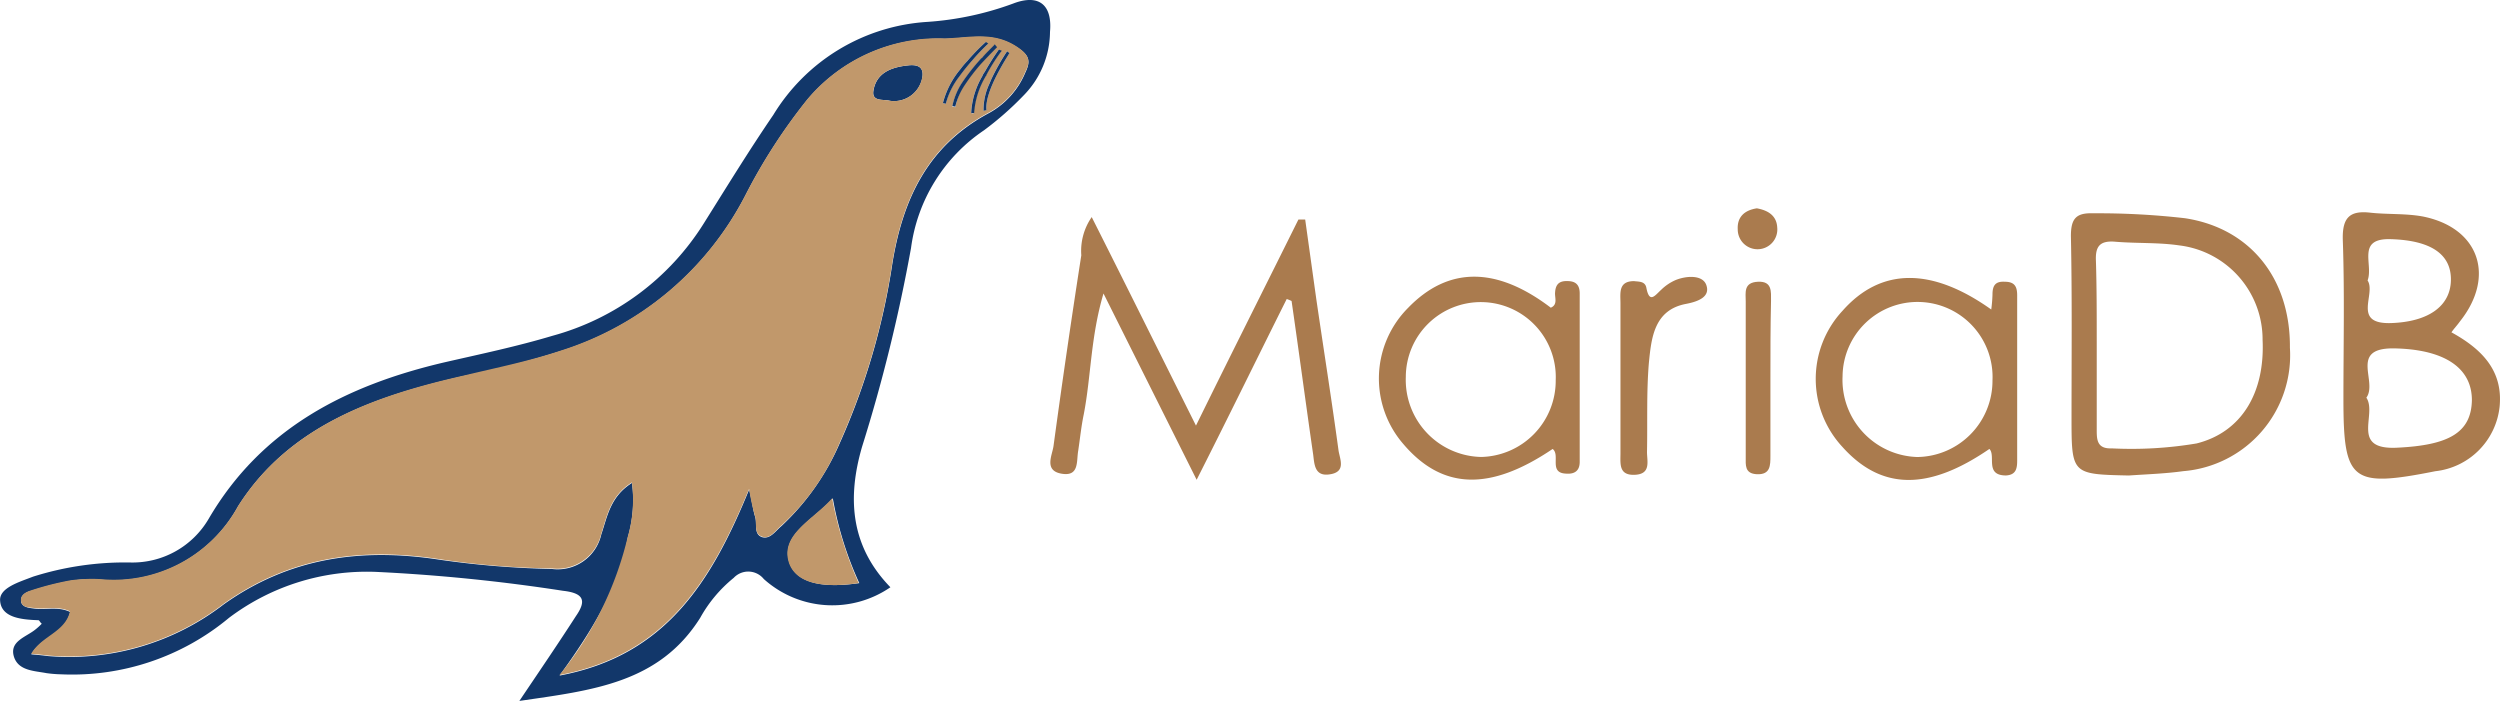 <svg xmlns="http://www.w3.org/2000/svg" width="144" height="40.372" viewBox="0 0 144 40.372">
  <g id="Maria_DB" data-name="Maria DB" transform="translate(41.287 -89.177)">
    <g id="Group_241" data-name="Group 241" transform="translate(19.215 101.177)">
      <path id="Path_1839" data-name="Path 1839" d="M36.7,190.326c-1.67,3.34-3.3,6.681-5.188,10.412l-5.366-10.731c-.746,2.523-.711,4.762-1.137,6.965-.142.675-.213,1.386-.32,2.1-.107.6.071,1.492-.959,1.315s-.533-1.066-.462-1.6q.746-5.49,1.6-10.98a3.42,3.42,0,0,1,.6-2.2c2.025,4.015,3.944,7.889,6.005,12.011,2.025-4.122,3.98-8,5.9-11.869h.391l.64,4.584c.426,2.914.888,5.828,1.279,8.706.071.5.462,1.244-.5,1.386-.888.142-.888-.6-.959-1.137-.426-2.949-.817-5.9-1.244-8.848A2.448,2.448,0,0,0,36.7,190.326Z" transform="translate(-23.087 -185.103)" fill="#aa7b4e"/>
      <path id="Path_1840" data-name="Path 1840" d="M191.84,200.1c-3.3-.071-3.3-.071-3.3-3.376,0-3.482.036-6.929-.036-10.412,0-.995.284-1.35,1.279-1.315a44.057,44.057,0,0,1,5.295.284c3.731.569,6.076,3.447,6.041,7.462a6.7,6.7,0,0,1-6.148,7.107C193.972,199.991,192.906,200.027,191.84,200.1Zm-1.848-7.675v4.939c0,.6-.036,1.208.853,1.173a22.609,22.609,0,0,0,4.9-.284c2.559-.64,3.944-2.878,3.8-5.97a5.459,5.459,0,0,0-4.8-5.437c-1.208-.178-2.452-.107-3.7-.213-.888-.071-1.137.284-1.1,1.1C189.992,189.26,189.992,190.823,189.992,192.422Z" transform="translate(-129.722 -184.711)" fill="#aa7b4e"/>
      <path id="Path_1841" data-name="Path 1841" d="M238.85,191.746c1.741.959,2.985,2.2,2.772,4.3a4.188,4.188,0,0,1-3.7,3.7c-4.833.959-5.295.6-5.295-4.158,0-3.056.071-6.112-.036-9.168-.036-1.279.391-1.706,1.6-1.564.995.107,1.99.036,2.985.213,3.269.64,4.229,3.447,2.168,6.041C239.17,191.355,238.993,191.533,238.85,191.746Zm-4.9,3.767c.64.959-.959,3.02,1.777,2.878,2.949-.142,4.264-.853,4.3-2.736,0-1.919-1.67-2.949-4.548-2.985C232.952,192.67,234.622,194.589,233.947,195.513Zm.071-6.752c.5.782-.924,2.523,1.35,2.452,2.132-.071,3.411-.959,3.447-2.452.036-1.528-1.173-2.31-3.447-2.381C233.343,186.31,234.373,187.838,234.018,188.761Z" transform="translate(-158.148 -184.604)" fill="#aa7b4e"/>
      <path id="Path_1842" data-name="Path 1842" d="M86.346,205.2c-3.625,2.452-6.361,2.345-8.6-.284a5.764,5.764,0,0,1,.284-7.853c2.31-2.381,5.081-2.381,8.209,0,.426-.178.213-.6.249-.888.036-.569.355-.675.817-.64s.6.32.6.711v9.7c0,.533-.32.711-.782.675C86.1,206.584,86.807,205.553,86.346,205.2Zm.178-3.98a4.319,4.319,0,1,0-8.635-.178,4.442,4.442,0,0,0,4.335,4.619A4.392,4.392,0,0,0,86.523,201.218Z" transform="translate(-57.416 -191.34)" fill="#aa7b4e"/>
      <path id="Path_1843" data-name="Path 1843" d="M157.153,205.335c-3.518,2.416-6.219,2.381-8.457-.107a5.76,5.76,0,0,1,0-7.853c2.2-2.487,5.117-2.523,8.564-.071a8.238,8.238,0,0,0,.071-.853c0-.5.142-.782.711-.746.569,0,.711.284.711.782v9.523c0,.462-.071.817-.64.853C156.869,206.863,157.544,205.726,157.153,205.335Zm.178-3.944a4.32,4.32,0,1,0-8.635-.249A4.444,4.444,0,0,0,153,205.8,4.391,4.391,0,0,0,157.331,201.39Z" transform="translate(-103.066 -191.476)" fill="#aa7b4e"/>
      <path id="Path_1844" data-name="Path 1844" d="M116.267,195.56c.284.036.64,0,.711.391.178.924.5.426.853.107a2.757,2.757,0,0,1,.853-.569c.64-.249,1.528-.284,1.741.284.249.675-.426.959-1.173,1.1-1.848.355-1.99,1.99-2.132,3.411-.142,1.706-.071,3.411-.107,5.117,0,.533.249,1.279-.711,1.315-.924.036-.817-.64-.817-1.244v-8.635C115.486,196.27,115.344,195.56,116.267,195.56Z" transform="translate(-82.648 -191.367)" fill="#aa7b4e"/>
      <path id="Path_1845" data-name="Path 1845" d="M137.205,201.712v4.406c0,.569,0,1.1-.782,1.066-.711-.036-.64-.533-.64-.995v-8.955c0-.5-.142-1.1.711-1.137.817-.036.746.569.746,1.1C137.205,198.691,137.205,200.184,137.205,201.712Z" transform="translate(-95.731 -191.869)" fill="#aa7b4e"/>
      <path id="Path_1846" data-name="Path 1846" d="M135.6,184.2c.6.107,1.137.391,1.173,1.1a1.14,1.14,0,1,1-2.274.107C134.461,184.7,134.887,184.307,135.6,184.2Z" transform="translate(-94.907 -184.2)" fill="#aa7b4e"/>
    </g>
    <g id="Group_240" data-name="Group 240" transform="translate(-41.287 89.177)">
      <path id="Path_1838" data-name="Path 1838" d="M115.241,62.794a17.71,17.71,0,0,1-4.919,1.052,11.2,11.2,0,0,0-8.888,5.36c-1.391,2.035-2.68,4.139-4,6.242a14.9,14.9,0,0,1-8.718,6.479c-2.035.611-4.139,1.052-6.208,1.526-5.665,1.323-10.55,3.8-13.6,9.023a5.082,5.082,0,0,1-4.478,2.51,17.552,17.552,0,0,0-5.631.814c-.78.305-1.967.645-1.9,1.391.068.984,1.255,1.086,2.2,1.119.068,0,.1.136.2.2a3.38,3.38,0,0,1-.373.339c-.543.441-1.527.678-1.221,1.594.271.78,1.153.78,1.866.916a7.142,7.142,0,0,0,.848.068,14.122,14.122,0,0,0,9.668-3.257A13.189,13.189,0,0,1,78.6,95.529a102.416,102.416,0,0,1,10.719,1.086c1.221.136,1.357.577.746,1.459-.984,1.527-2,3.019-3.257,4.885,4.206-.611,8.04-1.018,10.414-4.783a7.885,7.885,0,0,1,1.934-2.307,1.148,1.148,0,0,1,1.73.068,5.9,5.9,0,0,0,7.293.475c-2.273-2.341-2.51-5.088-1.628-8.107a93.7,93.7,0,0,0,2.816-11.432,9.717,9.717,0,0,1,4.206-6.784,18.111,18.111,0,0,0,2.273-2,5.275,5.275,0,0,0,1.526-3.664C117.514,62.862,116.733,62.217,115.241,62.794Zm-8.854,33.379c-1.628.237-3.494.2-4-1.119-.611-1.628,1.357-2.51,2.476-3.765A19.963,19.963,0,0,0,106.387,96.173Zm9.566-29.411a4.728,4.728,0,0,1-2.1,2.341c-3.494,1.866-4.953,4.919-5.563,8.684A39.524,39.524,0,0,1,105.268,88.1a14.375,14.375,0,0,1-3.358,4.783c-.339.271-.645.78-1.119.645-.509-.17-.271-.78-.407-1.187-.1-.305-.136-.645-.339-1.56-2.171,5.292-4.783,9.566-10.923,10.719,1.934-2.68,3.426-5.122,3.935-7.972a7.606,7.606,0,0,0,.237-3.121c-1.255.78-1.425,1.967-1.764,2.951a2.572,2.572,0,0,1-2.849,2,52.7,52.7,0,0,1-6.547-.543c-4.478-.678-8.582-.1-12.348,2.578a14.582,14.582,0,0,1-10.109,2.985c-.271-.034-.543-.068-.984-.1.611-1.052,1.967-1.187,2.239-2.442-.712-.339-1.425-.1-2.1-.2-.271-.034-.611-.068-.712-.339-.1-.407.271-.611.577-.678a17.149,17.149,0,0,1,2.273-.577,7.039,7.039,0,0,1,1.7-.068A8.161,8.161,0,0,0,70.6,91.764c2.951-4.681,7.938-6.377,13.06-7.531a50.818,50.818,0,0,0,5.529-1.425A18.056,18.056,0,0,0,99.84,73.819a32.4,32.4,0,0,1,3.562-5.5,9.815,9.815,0,0,1,7.9-3.494c1.425-.034,2.816-.441,4.206.509C116.258,65.813,116.225,66.186,115.953,66.763Z" transform="translate(-56.892 -62.586)" fill="#12376a"/>
      <path id="Path_1847" data-name="Path 1847" d="M193.172,147.2a21.538,21.538,0,0,0,1.526,4.885c-1.628.237-3.494.2-4-1.119C190.119,149.3,192.052,148.455,193.172,147.2Z" transform="translate(-145.238 -118.497)" fill="#c1986b"/>
      <path id="Path_1848" data-name="Path 1848" d="M208,74.343A1.649,1.649,0,0,1,206.13,75.7c-.373-.1-1.052.068-.95-.577.17-1.052,1.052-1.357,1.968-1.459C207.656,73.6,208.1,73.7,208,74.343Z" transform="translate(-154.871 -69.894)" fill="#12376a"/>
      <path id="Path_1849" data-name="Path 1849" d="M117.863,69.384c-1.391-.95-2.782-.543-4.206-.509a9.86,9.86,0,0,0-7.9,3.494,32.406,32.406,0,0,0-3.562,5.5,18.056,18.056,0,0,1-10.652,8.989c-1.832.611-3.7.984-5.529,1.425-5.122,1.153-10.109,2.883-13.06,7.531a8.161,8.161,0,0,1-7.938,4.206,9.464,9.464,0,0,0-1.7.068,17.152,17.152,0,0,0-2.273.577c-.305.1-.678.271-.577.678.068.305.407.305.712.339.678.1,1.425-.136,2.1.2-.305,1.221-1.628,1.391-2.239,2.442.441.034.712.068.984.1a14.582,14.582,0,0,0,10.109-2.985c3.765-2.68,7.87-3.257,12.348-2.578a46.908,46.908,0,0,0,6.547.543,2.593,2.593,0,0,0,2.849-2c.339-1.018.509-2.171,1.764-2.951a7.606,7.606,0,0,1-.237,3.121,19.925,19.925,0,0,1-3.935,7.972c6.14-1.153,8.752-5.461,10.923-10.719a12.314,12.314,0,0,0,.339,1.56c.136.407-.1,1.018.407,1.187.475.17.78-.373,1.119-.645a13.462,13.462,0,0,0,3.358-4.783,39.524,39.524,0,0,0,3.019-10.312c.611-3.765,2.069-6.818,5.563-8.684a4.728,4.728,0,0,0,2.1-2.341C118.576,70.266,118.609,69.893,117.863,69.384Zm-5.5,1.73a1.649,1.649,0,0,1-1.866,1.357c-.373-.1-1.052.068-.95-.577.17-1.052,1.052-1.357,1.967-1.459C112.029,70.368,112.47,70.469,112.368,71.114Zm1.357,1.526-.17-.034a4.981,4.981,0,0,1,1.018-1.967,4.3,4.3,0,0,1,.373-.441,11.6,11.6,0,0,1,1.086-1.119l.1.136a11.912,11.912,0,0,0-.848.882c-.271.305-.577.678-.848,1.052A3.759,3.759,0,0,0,113.725,72.64Zm.543.2-.17-.034a3.906,3.906,0,0,1,.543-1.323,12.231,12.231,0,0,1,1.119-1.425c.068-.034.1-.1.136-.136.339-.373.645-.645.645-.678l.1.136s-.407.407-.916.95h0a10.984,10.984,0,0,0-.916,1.187A3.906,3.906,0,0,0,114.267,72.844Zm.916.339a4.654,4.654,0,0,1,.645-2.137.851.851,0,0,1,.136-.237,14.179,14.179,0,0,1,.814-1.289l.136.1a10.279,10.279,0,0,0-.882,1.391.105.105,0,0,1-.034.068,4.734,4.734,0,0,0-.678,2.137Zm.882-.17-.17.034a3.5,3.5,0,0,1,.373-1.628c0-.034.034-.068.034-.1a12.412,12.412,0,0,1,.95-1.7l.136.1C117.388,69.757,115.93,71.894,116.065,73.014Z" transform="translate(-59.243 -66.665)" fill="#c1986b"/>
      <g id="Group_216" data-name="Group 216" transform="translate(54.312 2.413)">
        <path id="Path_1850" data-name="Path 1850" d="M219.612,69.8a11.915,11.915,0,0,0-.848.882c-.271.305-.577.678-.848,1.052a4.23,4.23,0,0,0-.746,1.527l-.17-.034a4.981,4.981,0,0,1,1.018-1.967,4.3,4.3,0,0,1,.373-.441,11.6,11.6,0,0,1,1.086-1.119Z" transform="translate(-217 -69.7)" fill="#12376a"/>
      </g>
      <g id="Group_217" data-name="Group 217" transform="translate(54.855 2.549)">
        <path id="Path_1851" data-name="Path 1851" d="M221.178,70.27s-.407.407-.916.95h0a10.988,10.988,0,0,0-.916,1.187,3.884,3.884,0,0,0-.577,1.289l-.17-.034a3.906,3.906,0,0,1,.543-1.323,12.233,12.233,0,0,1,1.119-1.425c.068-.034.1-.1.136-.136.339-.373.645-.645.645-.678Z" transform="translate(-218.6 -70.1)" fill="#12376a"/>
      </g>
      <g id="Group_218" data-name="Group 218" transform="translate(55.937 2.854)">
        <path id="Path_1852" data-name="Path 1852" d="M223.559,71.068a10.277,10.277,0,0,0-.882,1.391.105.105,0,0,1-.034.068,4.734,4.734,0,0,0-.678,2.137h-.17a4.654,4.654,0,0,1,.645-2.137.851.851,0,0,1,.136-.237A14.167,14.167,0,0,1,223.389,71Z" transform="translate(-221.792 -71)" fill="#12376a"/>
      </g>
      <g id="Group_219" data-name="Group 219" transform="translate(56.639 2.956)">
        <path id="Path_1853" data-name="Path 1853" d="M224.044,74.692l-.17.034a3.5,3.5,0,0,1,.373-1.628c0-.034.034-.068.034-.1a12.41,12.41,0,0,1,.95-1.7l.136.1C225.367,71.436,223.908,73.573,224.044,74.692Z" transform="translate(-223.861 -71.3)" fill="#12376a"/>
      </g>
    </g>
  </g>
</svg>
